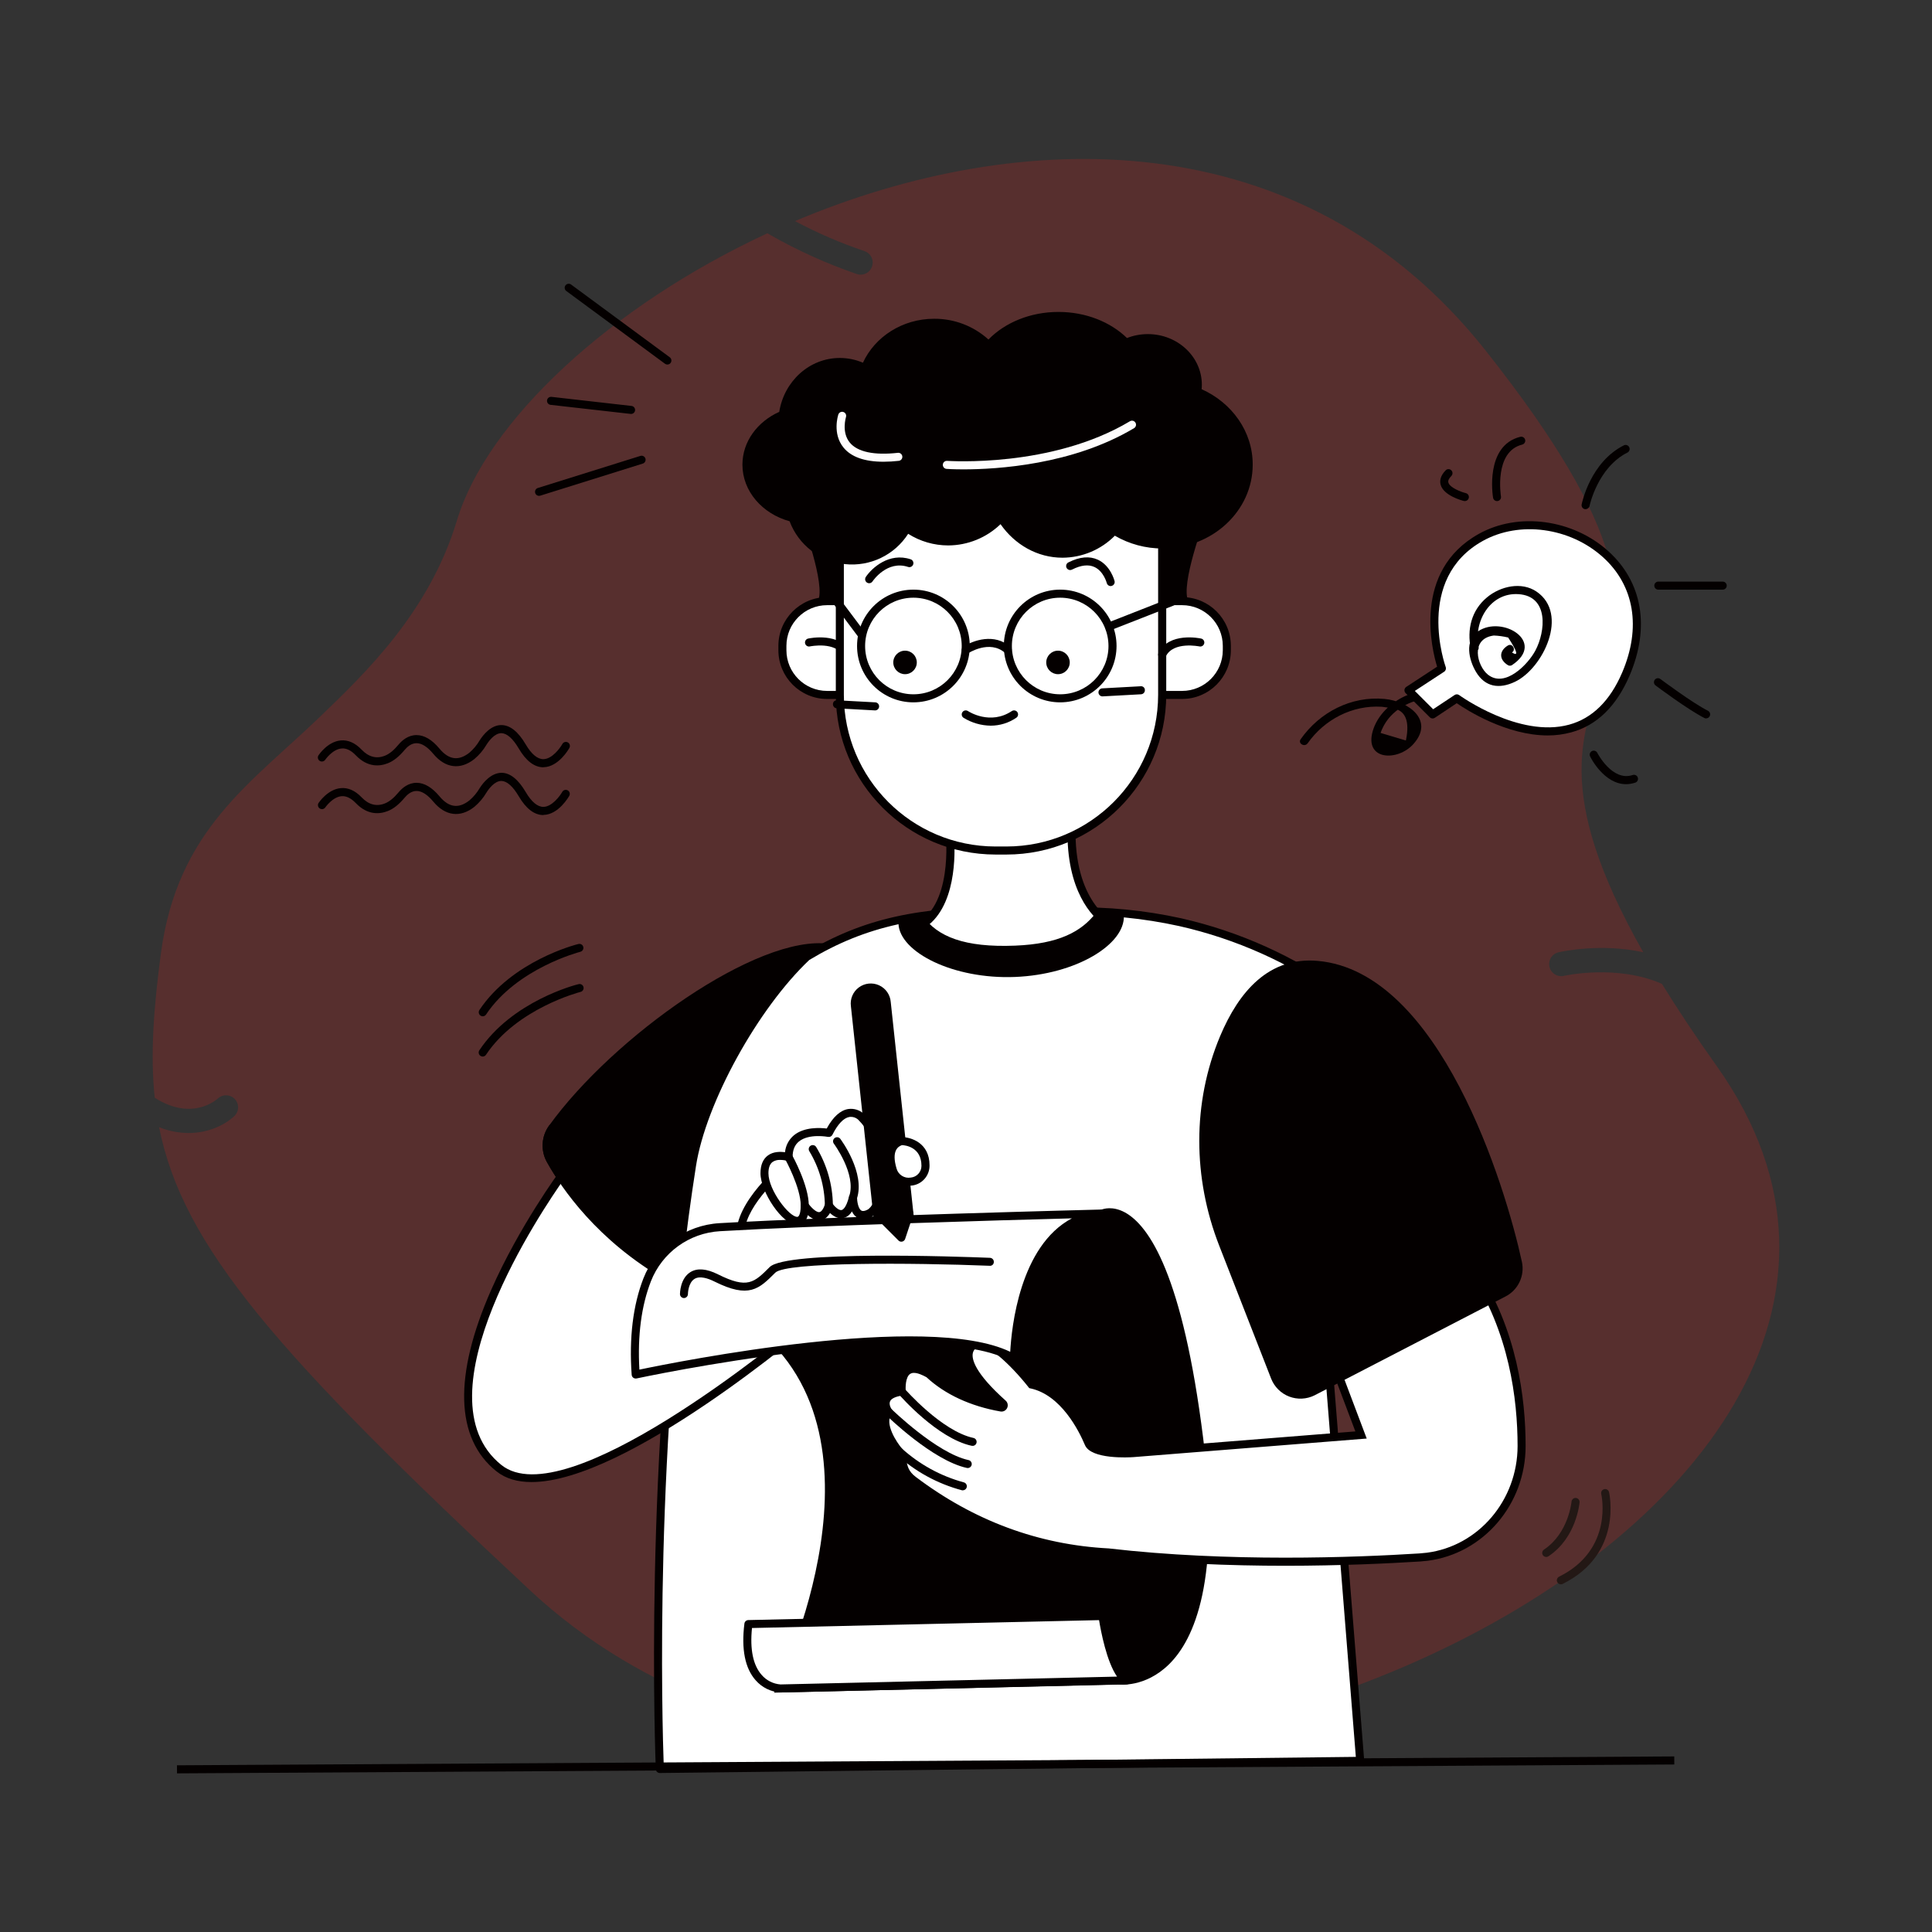 <?xml version="1.0" standalone="no"?><!DOCTYPE svg PUBLIC "-//W3C//DTD SVG 1.1//EN" "http://www.w3.org/Graphics/SVG/1.1/DTD/svg11.dtd"><svg height="1024" node-id="1" sillyvg="true" template-height="1024" template-width="1024" version="1.1" viewBox="0 0 1024 1024" width="1024" xmlns="http://www.w3.org/2000/svg" xmlns:xlink="http://www.w3.org/1999/xlink"><rect x="0" y="0" width="1024" height="1024" fill="#333333" stroke="none"/><defs node-id="100"></defs><path d="M 0.00 0.00 L 1024.00 0.00 L 1024.00 1024.00 L 0.00 1024.00 Z" fill="none" node-id="102" stroke="none" target-height="1024" target-width="1024" target-x="0" target-y="0"></path><g node-id="295"><path d="M 909.88 565.00 C 898.64 549.18 889.07 534.75 880.88 521.49 C 857.15 510.97 829.39 517.11 829.02 517.19 C 826.78 517.75 824.41 517.05 822.82 515.37 C 821.23 513.69 820.68 511.28 821.37 509.07 C 822.05 506.87 823.88 505.20 826.14 504.72 C 827.58 504.38 848.44 499.77 870.96 504.72 C 772.62 331.32 942.84 381.99 787.36 185.72 C 690.10 62.91 540.00 67.00 421.35 117.18 C 433.17 123.48 445.48 128.80 458.17 133.09 C 461.15 134.08 462.97 137.09 462.47 140.18 C 461.97 143.28 459.31 145.57 456.17 145.58 C 455.49 145.58 454.81 145.47 454.17 145.25 C 438.29 139.80 422.95 132.88 408.35 124.57 C 407.81 124.26 407.35 123.94 406.78 123.62 C 323.39 162.33 258.06 223.11 242.17 275.89 C 227.53 324.49 193.23 357.13 170.00 379.51 C 133.00 415.18 94.00 439.77 85.28 505.33 C 81.41 534.53 79.61 558.93 82.01 581.83 C 102.46 594.83 115.52 582.18 115.65 582.05 C 118.19 579.88 121.98 580.03 124.34 582.40 C 126.70 584.78 126.84 588.57 124.65 591.10 C 120.35 595.41 111.49 600.52 99.98 600.52 C 94.61 600.49 89.30 599.44 84.32 597.42 C 96.85 660.42 146.55 717.62 281.02 843.00 C 521.00 1066.70 1085.09 811.50 909.88 565.00 Z" fill="#e61f19" fill-opacity="0.2" fill-rule="nonzero" group-id="1" node-id="106" stroke="none" target-height="1003.79" target-width="1005.48" target-x="79.61" target-y="62.91"></path></g><path d="M 693.06 394.00 C 701.96 381.33 716.75 373.62 732.38 374.60 L 737.77 375.32 C 744.89 376.32 747.35 382.04 745.15 392.47 L 731.74 388.47 C 732.90 385.13 734.74 382.06 737.15 379.47 C 743.88 372.27 755.90 368.04 765.22 371.74 C 767.77 372.74 768.88 368.62 766.35 367.62 C 751.71 361.82 732.08 372.40 727.63 387.31 C 722.91 403.11 740.86 403.69 749.18 394.31 C 760.47 381.61 746.31 371.61 733.88 370.45 C 716.18 368.80 699.44 377.45 689.37 391.82 C 687.79 394.07 691.49 396.20 693.06 393.97 Z" fill="#040000" fill-rule="nonzero" node-id="109" stroke="none" target-height="41.87" target-width="81.09" target-x="687.79" target-y="361.82"></path><path d="M 746.53 365.86 L 759.33 378.66 L 772.13 370.13 C 772.13 370.13 836.13 417.06 861.73 357.33 C 887.33 297.60 823.33 263.46 784.93 284.79 C 746.53 306.12 764.25 354.25 764.25 354.25 Z" fill="#ffffff" fill-rule="nonzero" node-id="111" stroke="none" target-height="153.6" target-width="140.8" target-x="746.53" target-y="263.46"></path><path d="M 820.37 389.80 C 798.48 389.80 777.37 376.35 772.10 372.71 L 760.52 380.43 C 759.67 380.99 758.54 380.89 757.82 380.17 L 745.00 367.37 C 744.55 366.91 744.33 366.28 744.39 365.64 C 744.46 365.00 744.81 364.43 745.34 364.07 L 761.70 353.36 C 759.01 344.58 748.40 302.63 783.87 282.93 C 804.81 271.29 833.63 275.17 852.42 292.12 C 870.55 308.48 874.65 332.55 863.67 358.17 C 856.67 374.39 846.32 384.50 832.75 388.17 C 828.71 389.26 824.55 389.81 820.37 389.80 Z M 772.13 368.00 C 772.58 368.00 773.02 368.14 773.39 368.41 C 773.71 368.64 805.17 391.34 831.66 384.09 C 843.90 380.75 853.36 371.46 859.77 356.50 C 869.98 332.67 866.27 310.36 849.58 295.30 C 832.11 279.53 805.35 275.90 785.97 286.67 C 749.59 306.88 766.08 353.06 766.25 353.52 C 766.60 354.45 766.25 355.50 765.42 356.04 L 749.89 366.20 L 759.60 375.91 L 771.00 368.35 C 771.34 368.13 771.73 368.01 772.13 368.00 Z" fill="#040000" fill-rule="nonzero" node-id="113" stroke="none" target-height="120.05" target-width="130.324" target-x="744.326" target-y="271.29"></path><path d="M 439.33 502.39 C 409.46 498.13 334.33 540.22 292.76 597.88 C 289.14 602.84 288.73 609.45 291.71 614.82 C 299.44 628.67 318.00 655.77 353.40 676.28 C 359.92 679.97 368.14 678.52 373.00 672.82 C 399.34 642.29 483.00 546.00 447.86 506.66 C 441.26 499.28 449.13 503.79 439.33 502.39 Z" fill="#040000" fill-rule="nonzero" node-id="115" stroke="none" target-height="181.839" target-width="194.265" target-x="288.735" target-y="498.13"></path><path d="M 361.05 680.46 C 357.99 680.46 354.98 679.66 352.33 678.12 C 316.68 657.47 297.88 630.25 289.84 615.86 C 286.48 609.77 286.93 602.28 291.00 596.63 C 324.88 549.63 401.72 494.90 439.60 500.28 C 442.79 500.74 443.66 500.48 443.69 500.47 C 444.20 500.06 444.90 499.98 445.49 500.27 C 446.19 500.54 446.72 501.14 446.88 501.88 C 447.56 503.12 448.42 504.25 449.43 505.24 C 485.55 545.62 402.51 641.86 375.22 673.48 L 374.59 674.22 C 371.19 678.16 366.25 680.43 361.05 680.46 Z M 435.00 504.24 C 405.06 504.24 335.53 542.24 294.51 599.13 C 291.40 603.43 291.04 609.13 293.59 613.78 C 301.41 627.78 319.72 654.29 354.49 674.43 C 360.12 677.62 367.21 676.36 371.40 671.43 L 372.04 670.69 C 398.72 639.77 479.92 545.69 446.29 508.08 C 445.34 507.05 444.47 505.94 443.68 504.78 C 442.13 504.85 440.58 504.76 439.05 504.50 C 437.71 504.32 436.35 504.24 435.00 504.24 Z" fill="#040000" fill-rule="nonzero" node-id="117" stroke="none" target-height="185.565" target-width="199.075" target-x="286.475" target-y="494.9"></path><path d="M 625.55 488.78 C 656.30 495.72 685.33 508.82 710.88 527.28 L 700.00 671.43 L 720.91 933.33 L 349.71 937.59 C 349.71 937.59 342.50 772.19 366.78 617.59 C 372.36 582.02 400.91 532.26 427.70 507.06 L 427.70 507.06 C 456.42 489.72 486.15 482.06 536.00 483.06 L 566.92 483.06 C 586.62 482.61 606.29 484.54 625.53 488.79" fill="#ffffff" fill-rule="nonzero" node-id="119" stroke="none" target-height="455.53" target-width="378.41" target-x="342.5" target-y="482.06"></path><path d="M 349.73 939.73 C 348.60 939.73 347.67 938.86 347.60 937.73 C 347.53 936.07 340.66 770.34 364.69 617.30 C 370.16 582.47 397.78 532.30 426.26 505.54 C 426.37 505.44 426.49 505.35 426.62 505.27 C 457.16 486.83 487.79 480.00 536.06 480.95 L 566.92 480.95 C 586.77 480.51 606.61 482.44 626.00 486.70 L 626.00 486.70 C 657.03 493.72 686.31 506.94 712.11 525.55 C 712.71 525.99 713.05 526.70 713.00 527.44 L 702.14 671.59 L 723.06 933.15 C 723.11 933.74 722.91 934.32 722.51 934.76 C 722.11 935.20 721.55 935.45 720.96 935.46 L 349.76 939.73 Z M 429.02 508.73 C 401.65 534.57 374.15 584.49 368.91 617.88 C 346.39 761.26 351.07 915.82 351.78 935.40 L 718.62 931.18 L 697.89 671.60 L 708.67 528.32 C 683.58 510.40 655.16 497.66 625.09 490.86 C 606.02 486.66 586.52 484.76 567.00 485.18 L 536.00 485.18 C 488.73 484.25 458.73 490.88 429.00 508.77 Z" fill="#040000" fill-rule="nonzero" node-id="121" stroke="none" target-height="459.732" target-width="382.451" target-x="340.66" target-y="480"></path><path d="M 349.73 668.79 L 298.53 621.86 C 298.53 621.86 213.20 737.06 264.40 778.12 C 302.40 808.56 430.80 698.66 430.80 698.66 L 392.40 654.39" fill="#ffffff" fill-rule="nonzero" node-id="123" stroke="none" target-height="186.7" target-width="217.6" target-x="213.2" target-y="621.86"></path><path d="M 281.74 785.52 C 274.39 785.52 268.03 783.77 263.07 779.79 C 241.29 762.33 240.34 729.11 260.31 683.73 C 275.17 649.97 296.60 620.88 296.82 620.59 L 298.23 618.69 L 351.17 667.22 L 348.29 670.37 L 298.86 625.05 C 288.14 640.19 220.26 739.99 265.73 776.46 C 299.64 803.65 412.73 710.98 427.73 698.46 L 390.73 655.83 L 394.00 653.00 L 433.81 698.89 L 432.18 700.29 C 427.56 704.24 331.91 785.51 281.74 785.52 Z" fill="#040000" fill-rule="nonzero" node-id="125" stroke="none" target-height="184.96" target-width="213.55" target-x="220.26" target-y="618.69"></path><path d="M 292.76 597.88 C 289.14 602.84 288.73 609.45 291.71 614.82 C 299.44 628.67 318.00 655.77 353.40 676.28 C 359.92 679.97 368.14 678.52 373.00 672.82" fill="#040000" fill-rule="nonzero" node-id="127" stroke="none" target-height="82.089" target-width="84.265" target-x="288.735" target-y="597.88"></path><path d="M 361.05 680.46 C 357.99 680.46 354.98 679.66 352.33 678.12 C 316.68 657.47 297.88 630.25 289.84 615.86 C 286.48 609.77 286.93 602.28 291.00 596.63 C 291.69 595.67 293.02 595.46 293.98 596.15 C 294.94 596.84 295.15 598.17 294.46 599.13 C 291.35 603.43 290.99 609.13 293.54 613.78 C 301.36 627.78 319.67 654.29 354.44 674.43 C 360.07 677.61 367.16 676.36 371.35 671.43 C 372.13 670.60 373.44 670.53 374.30 671.28 C 375.17 672.02 375.30 673.32 374.59 674.22 C 371.19 678.16 366.25 680.43 361.05 680.46 Z" fill="#040000" fill-rule="nonzero" node-id="129" stroke="none" target-height="85.005" target-width="88.822" target-x="286.475" target-y="595.46"></path><path d="M 503.37 442.00 C 503.37 442.00 508.02 482.79 484.75 492.20 C 484.75 492.20 531.30 526.71 587.15 489.06 C 587.15 489.06 563.88 476.51 568.53 429.45 Z" fill="#ffffff" fill-rule="nonzero" node-id="131" stroke="none" target-height="97.26" target-width="102.4" target-x="484.75" target-y="429.45"></path><path d="M 533.32 508.68 C 503.90 508.68 483.79 494.15 483.48 493.92 C 482.86 493.46 482.54 492.70 482.64 491.94 C 482.74 491.18 483.24 490.52 483.95 490.23 C 505.44 481.54 501.29 442.64 501.25 442.23 C 501.12 441.12 501.87 440.10 502.97 439.90 L 568.13 427.35 C 568.79 427.22 569.47 427.41 569.97 427.87 C 570.47 428.32 570.72 428.98 570.66 429.65 C 566.22 474.52 587.95 487.06 588.17 487.18 C 588.82 487.54 589.24 488.21 589.28 488.95 C 589.32 489.69 588.96 490.40 588.34 490.82 C 568.36 504.31 549.44 508.68 533.32 508.68 Z M 489.05 492.45 C 497.29 497.30 506.27 500.77 515.63 502.71 C 538.77 507.53 561.54 502.93 583.35 489.01 C 577.19 484.01 563.35 468.60 566.16 432.09 L 505.67 443.74 C 506.27 451.81 507.18 481.70 489.05 492.45 Z" fill="#040000" fill-rule="nonzero" node-id="133" stroke="none" target-height="81.46" target-width="106.771" target-x="482.545" target-y="427.22"></path><path d="M 443.14 318.62 L 469.20 318.62 L 469.20 318.62 L 469.20 368.34 L 469.20 368.34 L 436.00 368.34 C 424.25 368.34 414.73 358.82 414.73 347.07 L 414.73 347.07 C 414.73 331.37 427.44 318.64 443.14 318.62 Z" fill="#ffffff" fill-rule="nonzero" node-id="135" stroke="none" target-height="49.72" target-width="54.47" target-x="414.73" target-y="318.62"></path><path d="M 469.20 370.47 L 438.38 370.47 C 424.13 370.45 412.58 358.90 412.56 344.65 L 412.56 342.31 C 412.58 328.06 424.13 316.51 438.38 316.49 L 469.20 316.49 C 470.38 316.49 471.33 317.44 471.33 318.62 L 471.33 368.33 C 471.33 368.90 471.11 369.44 470.71 369.84 C 470.31 370.24 469.77 370.47 469.20 370.47 Z M 438.38 320.75 C 426.48 320.76 416.83 330.41 416.82 342.31 L 416.82 344.65 C 416.84 356.55 426.48 366.19 438.38 366.20 L 467.07 366.20 L 467.07 320.75 Z" fill="#040000" fill-rule="nonzero" node-id="137" stroke="none" target-height="53.98" target-width="58.773" target-x="412.56" target-y="316.49"></path><path d="M 626.87 368.33 L 595.74 368.33 L 595.74 368.33 L 595.74 318.61 L 595.74 318.61 L 623.90 318.61 L 627.52 318.86 L 630.92 319.55 L 634.15 320.68 L 637.21 322.22 L 639.99 324.10 L 642.53 326.32 L 644.75 328.86 L 646.63 331.64 L 648.17 334.70 L 649.30 337.93 L 649.99 341.33 L 650.24 344.95 L 650.24 344.95 L 650.02 348.16 L 649.40 351.18 L 648.40 354.05 L 647.04 356.76 L 645.37 359.23 L 643.40 361.48 L 641.15 363.46 L 638.68 365.12 L 635.97 366.49 L 633.10 367.49 L 630.08 368.11 L 626.87 368.33 Z" fill="#ffffff" fill-rule="nonzero" group-id="2" node-id="141" stroke="none" target-height="49.72" target-width="54.5" target-x="595.74" target-y="318.61"></path><path d="M 626.55 370.47 L 595.74 370.47 C 594.56 370.47 593.60 369.51 593.60 368.33 L 593.60 318.62 C 593.60 318.05 593.83 317.51 594.23 317.11 C 594.63 316.71 595.17 316.49 595.74 316.49 L 626.55 316.49 C 640.81 316.50 652.36 328.05 652.38 342.31 L 652.38 344.65 C 652.36 358.90 640.80 370.45 626.55 370.47 Z M 597.87 366.20 L 626.55 366.20 C 638.45 366.19 648.09 356.55 648.11 344.65 L 648.11 342.31 C 648.10 330.41 638.45 320.76 626.55 320.75 L 597.87 320.75 Z" fill="#040000" fill-rule="nonzero" node-id="144" stroke="none" target-height="53.983" target-width="58.78" target-x="593.6" target-y="316.487"></path><path d="M 428.77 340.53 C 428.77 340.53 444.17 337.17 448.97 346.98" fill="#ffffff" fill-rule="nonzero" node-id="146" stroke="none" target-height="9.81" target-width="20.2" target-x="428.77" target-y="337.17"></path><path d="M 449.00 349.11 C 448.19 349.11 447.44 348.65 447.08 347.92 C 443.08 339.74 429.38 342.59 429.25 342.62 C 428.10 342.87 426.96 342.14 426.71 340.99 C 426.46 339.84 427.19 338.70 428.34 338.45 C 429.04 338.29 445.44 334.86 450.92 346.04 C 451.43 347.11 450.98 348.38 449.92 348.90 C 449.63 349.04 449.32 349.11 449.00 349.11 Z" fill="#040000" fill-rule="nonzero" node-id="148" stroke="none" target-height="14.251" target-width="24.97" target-x="426.459" target-y="334.86"></path><path d="M 511.21 236.16 L 549.88 236.16 C 567.41 236.15 584.23 243.11 596.63 255.50 C 609.03 267.89 616.00 284.71 616.00 302.24 L 616.00 365.38 C 616.00 412.56 577.76 450.80 530.58 450.80 L 530.58 450.80 C 483.40 450.80 445.16 412.56 445.16 365.38 L 445.16 302.24 C 445.16 265.75 474.75 236.16 511.24 236.16 Z" fill="#ffffff" fill-rule="nonzero" node-id="150" stroke="none" target-height="214.651" target-width="170.84" target-x="445.16" target-y="236.149"></path><path d="M 533.46 452.93 L 527.63 452.93 C 480.91 452.87 443.06 415.01 443.00 368.29 L 443.00 236.16 C 443.00 235.59 443.23 235.05 443.63 234.65 C 444.03 234.25 444.57 234.03 445.14 234.03 L 616.00 234.03 C 617.18 234.03 618.13 234.98 618.13 236.16 L 618.13 368.29 C 618.08 415.03 580.20 452.90 533.46 452.93 Z M 447.26 238.29 L 447.26 368.29 C 447.31 412.66 483.26 448.61 527.63 448.66 L 533.46 448.66 C 577.83 448.61 613.78 412.66 613.83 368.29 L 613.83 238.29 Z" fill="#040000" fill-rule="nonzero" node-id="152" stroke="none" target-height="218.903" target-width="175.13" target-x="443" target-y="234.027"></path><path d="M 636.88 206.28 C 636.95 205.51 637.01 204.73 637.01 203.94 C 637.01 189.11 624.19 177.08 608.38 177.08 C 604.60 177.08 600.84 177.78 597.32 179.16 C 588.63 170.71 575.59 165.33 560.99 165.33 C 545.99 165.33 532.58 171.05 523.90 179.95 C 516.03 172.81 505.77 168.89 495.14 168.95 C 478.22 168.95 463.69 178.54 457.37 192.24 C 453.50 190.59 449.34 189.73 445.13 189.73 C 428.98 189.73 415.60 202.08 413.02 218.28 C 401.44 223.50 393.50 234.07 393.50 246.28 C 393.50 260.34 404.00 272.28 418.50 276.28 C 423.20 288.80 434.57 297.60 447.87 299.00 C 461.17 300.41 474.13 294.19 481.35 282.93 C 487.69 286.95 495.04 289.08 502.54 289.09 C 512.90 289.06 522.85 285.02 530.30 277.82 C 537.81 288.60 549.72 295.60 563.17 295.60 C 573.59 295.54 583.56 291.35 590.89 283.94 C 598.57 288.39 607.29 290.73 616.16 290.71 C 642.56 290.71 663.96 270.81 663.96 246.28 C 664.00 228.64 652.88 213.46 636.88 206.28 Z" fill="#040000" fill-rule="nonzero" node-id="154" stroke="none" target-height="135.08" target-width="270.5" target-x="393.5" target-y="165.33"></path><path d="M 636.18 340.53 C 636.18 340.53 620.78 337.17 616.00 347.00" fill="#ffffff" fill-rule="nonzero" node-id="156" stroke="none" target-height="9.83" target-width="20.18" target-x="616" target-y="337.17"></path><path d="M 616.00 349.11 C 615.68 349.11 615.36 349.04 615.07 348.90 C 614.56 348.65 614.16 348.21 613.98 347.68 C 613.79 347.14 613.82 346.55 614.07 346.04 C 619.55 334.86 635.95 338.29 636.64 338.45 C 637.79 338.70 638.52 339.84 638.27 340.99 C 638.02 342.14 636.88 342.87 635.73 342.62 C 635.60 342.62 621.90 339.74 617.90 347.92 C 617.54 348.64 616.81 349.10 616.00 349.11 Z" fill="#040000" fill-rule="nonzero" node-id="158" stroke="none" target-height="14.25" target-width="24.732" target-x="613.789" target-y="334.86"></path><path d="M 463.88 376.53 L 463.76 376.53 L 443.48 375.42 C 442.31 375.34 441.42 374.34 441.48 373.17 C 441.48 372.59 441.72 372.04 442.15 371.66 C 442.58 371.28 443.16 371.10 443.73 371.17 L 464.00 372.26 C 465.12 372.36 465.98 373.32 465.95 374.45 C 465.92 375.58 465.02 376.49 463.89 376.53 Z" fill="#040000" fill-rule="nonzero" node-id="160" stroke="none" target-height="5.432" target-width="24.561" target-x="441.417" target-y="371.098"></path><path d="M 584.40 369.10 C 583.22 369.13 582.24 368.21 582.21 367.03 C 582.18 365.85 583.10 364.87 584.28 364.84 L 604.56 363.73 C 605.13 363.66 605.71 363.84 606.14 364.22 C 606.57 364.60 606.81 365.15 606.81 365.73 C 606.87 366.90 605.98 367.90 604.81 367.98 L 584.54 369.09 Z" fill="#040000" fill-rule="nonzero" node-id="162" stroke="none" target-height="5.475" target-width="24.696" target-x="582.177" target-y="363.658"></path><path d="M 484.13 372.26 C 467.63 372.26 454.26 358.89 454.26 342.39 C 454.26 325.89 467.63 312.52 484.13 312.52 C 500.63 312.52 514.00 325.89 514.00 342.39 C 513.98 358.88 500.62 372.24 484.13 372.26 Z M 484.13 316.79 C 469.99 316.79 458.53 328.25 458.53 342.39 C 458.53 356.53 469.99 367.99 484.13 367.99 C 498.27 367.99 509.73 356.53 509.73 342.39 C 509.71 328.26 498.26 316.81 484.13 316.79 Z" fill="#040000" fill-rule="nonzero" node-id="164" stroke="none" target-height="59.74" target-width="59.74" target-x="454.26" target-y="312.52"></path><path d="M 561.92 372.26 C 545.42 372.26 532.05 358.89 532.05 342.39 C 532.05 325.89 545.42 312.52 561.92 312.52 C 578.42 312.52 591.79 325.89 591.79 342.39 C 591.77 358.88 578.41 372.24 561.92 372.26 Z M 561.92 316.79 C 547.78 316.79 536.32 328.25 536.32 342.39 C 536.32 356.53 547.78 367.99 561.92 367.99 C 576.06 367.99 587.52 356.53 587.52 342.39 C 587.50 328.26 576.05 316.81 561.92 316.79 Z" fill="#040000" fill-rule="nonzero" node-id="166" stroke="none" target-height="59.74" target-width="59.74" target-x="532.05" target-y="312.52"></path><path d="M 511.87 346.66 C 510.93 346.67 510.09 346.05 509.81 345.15 C 509.54 344.25 509.89 343.27 510.68 342.75 C 515.58 339.48 527.10 335.31 535.62 342.94 C 536.41 343.75 536.43 345.02 535.68 345.86 C 534.93 346.70 533.66 346.81 532.77 346.12 C 524.58 338.77 513.17 346.23 513.05 346.30 C 512.70 346.53 512.29 346.66 511.87 346.66 Z" fill="#040000" fill-rule="nonzero" node-id="168" stroke="none" target-height="11.503" target-width="26.896" target-x="509.537" target-y="335.31"></path><path d="M 638.35 275.86 C 638.35 275.86 625.55 309.99 629.82 318.53 C 629.82 318.53 625.55 314.26 617.02 318.53 L 617.02 288.66 Z" fill="#040000" fill-rule="nonzero" node-id="170" stroke="none" target-height="42.67" target-width="21.33" target-x="617.02" target-y="275.86"></path><path d="M 425.00 275.86 C 425.00 275.86 437.80 309.99 433.53 318.53 C 433.53 318.53 437.80 314.26 446.33 318.53 L 446.33 288.66 Z" fill="#040000" fill-rule="nonzero" node-id="172" stroke="none" target-height="42.67" target-width="21.33" target-x="425" target-y="275.86"></path><path d="M 468.28 244.73 C 458.28 244.73 451.14 242.21 447.07 237.21 C 441.07 229.85 444.19 220.14 444.33 219.73 C 444.50 219.19 444.88 218.74 445.39 218.49 C 445.89 218.23 446.47 218.19 447.01 218.37 C 448.13 218.73 448.74 219.93 448.38 221.05 C 448.38 221.13 445.89 229.05 450.38 234.54 C 454.45 239.54 463.30 241.42 475.96 240.00 C 477.11 239.91 478.12 240.75 478.25 241.89 C 478.38 243.04 477.58 244.08 476.44 244.25 C 473.73 244.56 471.01 244.72 468.28 244.73 Z" fill="#fffdfd" fill-rule="nonzero" node-id="174" stroke="none" target-height="26.539" target-width="37.306" target-x="441.07" target-y="218.191"></path><path d="M 510.69 248.77 C 505.12 248.77 501.79 248.53 501.69 248.52 C 500.52 248.43 499.64 247.41 499.72 246.24 C 499.81 245.06 500.84 244.18 502.01 244.27 C 502.57 244.27 557.32 248.17 598.89 223.27 C 599.90 222.67 601.21 222.99 601.81 224.01 C 602.42 225.02 602.09 226.33 601.08 226.93 C 568.55 246.39 528.35 248.77 510.69 248.77 Z" fill="#fffdfd" fill-rule="nonzero" node-id="176" stroke="none" target-height="26.105" target-width="102.783" target-x="499.637" target-y="222.665"></path><path d="M 538.00 501.21 C 511.21 502.28 496.74 496.43 489.00 485.33 C 487.10 488.18 476.06 486.50 476.20 489.59 C 476.88 504.76 505.38 519.11 537.95 517.81 C 570.52 516.51 596.34 500.49 595.66 485.33 C 595.58 483.33 589.59 483.27 585.77 482.41 C 583.85 481.95 581.83 482.65 580.60 484.19 C 573.11 493.68 561.39 500.28 538.00 501.21 Z" fill="#040000" fill-rule="nonzero" node-id="178" stroke="none" target-height="37.156" target-width="120.28" target-x="476.06" target-y="481.954"></path><path d="M 460.67 309.13 C 459.88 309.13 459.16 308.69 458.79 308.00 C 458.42 307.31 458.46 306.47 458.89 305.81 C 462.16 300.92 471.34 292.66 482.67 296.44 C 483.79 296.81 484.39 298.02 484.02 299.14 C 483.65 300.26 482.44 300.86 481.32 300.49 C 470.23 296.80 462.75 307.72 462.44 308.18 C 462.05 308.77 461.38 309.13 460.67 309.13 Z" fill="#040000" fill-rule="nonzero" node-id="180" stroke="none" target-height="16.47" target-width="25.975" target-x="458.417" target-y="292.66"></path><path d="M 588.67 310.65 C 587.68 310.64 586.83 309.96 586.60 309.00 C 586.60 308.94 584.94 302.74 580.04 300.51 C 576.90 299.07 572.94 299.51 568.29 301.85 C 567.60 302.25 566.75 302.24 566.07 301.81 C 565.39 301.39 565.01 300.62 565.08 299.83 C 565.14 299.03 565.64 298.34 566.38 298.03 C 572.27 295.09 577.48 294.63 581.85 296.64 C 588.62 299.75 590.65 307.64 590.74 307.96 C 591.02 309.10 590.33 310.25 589.19 310.54 C 589.02 310.60 588.85 310.63 588.67 310.65 Z" fill="#040000" fill-rule="nonzero" node-id="182" stroke="none" target-height="16.02" target-width="26.011" target-x="565.012" target-y="294.63"></path><path d="M 456.40 338.13 C 455.73 338.13 455.09 337.81 454.69 337.27 L 441.89 320.20 C 441.19 319.26 441.38 317.92 442.33 317.22 C 443.27 316.51 444.61 316.71 445.31 317.65 L 458.11 334.71 C 458.59 335.36 458.67 336.22 458.31 336.95 C 457.95 337.67 457.21 338.13 456.40 338.13 Z" fill="#040000" fill-rule="nonzero" node-id="184" stroke="none" target-height="21.619" target-width="17.485" target-x="441.186" target-y="316.511"></path><path d="M 588.67 333.86 C 587.64 333.87 586.75 333.14 586.56 332.13 C 586.36 331.11 586.93 330.11 587.89 329.74 L 620.51 316.94 C 621.61 316.51 622.86 317.06 623.29 318.16 C 623.72 319.26 623.17 320.51 622.07 320.94 L 589.44 333.74 C 589.19 333.83 588.93 333.87 588.67 333.86 Z" fill="#040000" fill-rule="nonzero" node-id="186" stroke="none" target-height="17.361" target-width="37.356" target-x="586.365" target-y="316.509"></path><path d="M 819.52 825.23 C 818.58 825.23 817.75 824.61 817.48 823.71 C 817.21 822.81 817.56 821.83 818.34 821.31 C 831.34 812.70 832.94 796.05 832.95 795.89 C 833.06 794.72 834.09 793.85 835.26 793.94 C 835.82 793.99 836.35 794.26 836.71 794.69 C 837.07 795.13 837.25 795.69 837.20 796.25 C 837.14 797.01 835.46 815.10 820.70 824.87 C 820.35 825.10 819.94 825.23 819.52 825.23 Z" fill="#231815" fill-rule="nonzero" node-id="188" stroke="none" target-height="31.377" target-width="20.042" target-x="817.207" target-y="793.853"></path><path d="M 827.27 839.73 C 826.28 839.72 825.43 839.04 825.20 838.08 C 824.98 837.12 825.44 836.13 826.32 835.68 C 855.51 821.26 848.75 792.11 848.68 791.82 C 848.43 790.69 849.13 789.57 850.26 789.29 C 851.39 789.02 852.52 789.70 852.82 790.82 C 852.90 791.15 860.44 823.60 828.21 839.53 C 827.92 839.67 827.59 839.74 827.27 839.73 Z" fill="#231815" fill-rule="nonzero" node-id="190" stroke="none" target-height="50.716" target-width="35.464" target-x="824.976" target-y="789.021"></path><path d="M 485.92 351.10 C 485.92 354.54 483.13 357.33 479.69 357.33 C 476.25 357.33 473.46 354.54 473.46 351.10 C 473.46 347.66 476.25 344.87 479.69 344.87 C 483.13 344.87 485.92 347.66 485.92 351.10 Z" fill="#040000" fill-rule="nonzero" node-id="192" stroke="none" target-height="12.46" target-width="12.46" target-x="473.46" target-y="344.87"></path><path d="M 566.99 351.10 C 566.99 354.54 564.20 357.33 560.76 357.33 C 557.32 357.33 554.53 354.54 554.53 351.10 C 554.53 347.66 557.32 344.87 560.76 344.87 C 564.20 344.87 566.99 347.66 566.99 351.10 Z" fill="#040000" fill-rule="nonzero" node-id="194" stroke="none" target-height="12.46" target-width="12.46" target-x="554.53" target-y="344.87"></path><path d="M 288.00 406.68 C 283.22 406.68 278.82 403.32 274.92 396.68 C 271.84 391.43 268.68 388.68 265.79 388.60 L 265.72 388.60 C 262.09 388.60 258.99 392.89 257.83 394.75 C 256.13 397.63 253.95 400.20 251.38 402.35 C 243.92 408.20 236.02 407.19 229.69 399.59 C 226.55 395.82 223.55 393.91 220.77 393.91 L 220.77 393.91 C 218.02 393.91 215.84 395.82 214.50 397.43 C 211.50 401.01 208.62 403.33 205.62 404.52 C 201.32 406.24 194.86 406.88 188.56 400.30 C 186.06 397.69 183.50 396.45 180.98 396.72 C 176.12 397.17 172.38 402.72 172.35 402.72 C 171.68 403.66 170.40 403.90 169.43 403.27 C 168.47 402.64 168.18 401.37 168.77 400.38 C 168.97 400.09 173.62 393.09 180.59 392.44 C 184.46 392.08 188.20 393.72 191.65 397.32 C 195.38 401.23 199.56 402.32 204.04 400.53 C 206.36 399.60 208.71 397.69 211.22 394.67 C 213.15 392.36 216.36 389.61 220.77 389.61 L 220.77 389.61 C 224.87 389.61 228.98 392.04 232.96 396.83 C 237.90 402.75 243.06 403.43 248.75 398.97 C 250.92 397.12 252.77 394.91 254.21 392.45 C 256.15 389.37 260.34 384.19 265.85 384.30 C 270.37 384.37 274.66 387.79 278.60 394.49 C 281.67 399.72 284.84 402.37 288.00 402.37 L 288.00 402.37 C 292.58 402.32 296.75 396.63 298.00 394.44 C 298.34 393.72 299.06 393.25 299.85 393.22 C 300.65 393.19 301.40 393.61 301.79 394.30 C 302.19 394.99 302.16 395.85 301.73 396.52 C 301.50 396.93 296.05 406.52 288.08 406.64 Z" fill="#040000" fill-rule="nonzero" node-id="196" stroke="none" target-height="24.01" target-width="134.011" target-x="168.178" target-y="384.19"></path><path d="M 288.00 432.00 C 283.22 432.00 278.82 428.64 274.92 422.00 C 271.84 416.76 268.68 414.00 265.79 413.92 L 265.72 413.92 C 262.09 413.92 258.99 418.22 257.83 420.08 C 256.13 422.96 253.95 425.53 251.38 427.68 C 243.92 433.53 236.02 432.52 229.69 424.91 C 226.55 421.14 223.55 419.23 220.77 419.23 L 220.77 419.23 C 218.02 419.23 215.84 421.15 214.50 422.75 C 211.50 426.33 208.62 428.65 205.62 429.84 C 201.32 431.56 194.86 432.21 188.56 425.63 C 186.00 423.00 183.47 421.77 181.00 422.00 C 176.14 422.45 172.40 428.00 172.37 428.00 C 171.70 428.91 170.43 429.13 169.49 428.52 C 168.54 427.90 168.23 426.65 168.79 425.67 C 168.99 425.37 173.64 418.37 180.61 417.72 C 184.48 417.36 188.22 419.00 191.67 422.61 C 195.40 426.52 199.58 427.61 204.06 425.81 C 206.38 424.88 208.73 422.97 211.24 419.96 C 213.17 417.65 216.38 414.90 220.79 414.90 L 220.79 414.90 C 224.89 414.90 229.00 417.33 232.98 422.11 C 237.92 428.03 243.08 428.72 248.77 424.25 C 250.94 422.40 252.79 420.20 254.23 417.74 C 256.17 414.66 260.36 409.62 265.87 409.59 C 270.39 409.65 274.68 413.08 278.62 419.77 C 281.69 425.00 284.86 427.66 288.02 427.66 L 288.00 427.66 C 292.58 427.60 296.75 421.91 298.00 419.73 C 298.57 418.70 299.87 418.33 300.90 418.90 C 301.93 419.47 302.30 420.77 301.73 421.80 C 301.50 422.21 296.05 431.80 288.08 431.92 Z" fill="#040000" fill-rule="nonzero" node-id="198" stroke="none" target-height="23.94" target-width="134.067" target-x="168.235" target-y="409.59"></path><path d="M 584.40 643.19 C 584.40 643.19 618.53 626.13 635.60 762.66 C 652.67 899.19 592.93 890.66 592.93 890.66 L 413.73 894.93 C 413.73 894.93 482.00 758.39 396.66 698.66 Z" fill="#040000" fill-rule="nonzero" node-id="200" stroke="none" target-height="273.06" target-width="256.01" target-x="396.66" target-y="626.13"></path><path d="M 410.24 897.14 L 411.82 893.97 C 412.50 892.62 478.28 758.39 395.44 700.41 L 391.82 697.87 L 583.67 641.18 C 584.75 640.73 589.61 639.07 596.12 642.54 C 609.12 649.54 626.91 675.96 637.72 762.39 C 647.09 837.39 633.05 868.90 619.62 882.10 C 606.87 894.64 593.20 892.85 592.62 892.77 Z M 401.41 699.48 C 474.92 755.55 426.53 872.02 417.13 892.71 L 592.88 888.53 C 593.72 888.61 605.52 890.06 616.74 878.95 C 629.42 866.40 642.62 836.07 633.48 762.95 C 622.41 674.35 604.20 651.95 594.34 646.47 C 588.99 643.47 585.47 645.07 585.34 645.14 L 585.02 645.27 Z" fill="#040000" fill-rule="nonzero" node-id="202" stroke="none" target-height="258.07" target-width="255.27" target-x="391.82" target-y="639.07"></path><path d="M 721.37 760.58 L 600.58 770.20 C 594.72 770.61 579.26 770.52 576.98 765.11 C 574.17 758.41 564.39 737.69 546.69 733.87 C 546.69 733.87 525.46 706.95 517.44 712.12 C 517.44 712.12 501.83 717.42 531.57 744.00 C 531.98 744.35 532.10 744.93 531.86 745.42 C 531.63 745.90 531.10 746.17 530.57 746.07 C 521.43 744.46 505.17 740.34 492.33 728.30 C 475.91 718.58 477.98 737.55 477.98 737.55 C 464.62 739.40 470.81 748.18 470.81 748.18 C 465.06 755.79 476.45 769.18 476.45 769.18 C 479.66 772.51 476.45 778.72 484.02 784.47 C 517.09 809.47 552.68 821.02 587.48 822.83 C 648.00 829.83 712.48 828.02 752.56 825.48 C 753.87 825.40 755.16 825.27 756.45 825.11 C 785.45 821.40 806.45 795.63 806.45 766.43 C 806.45 743.68 802.58 705.95 780.64 673.05 C 746.51 621.85 699.58 702.92 699.58 702.92 Z" fill="#ffffff" fill-rule="nonzero" node-id="204" stroke="none" target-height="207.98" target-width="341.83" target-x="464.62" target-y="621.85"></path><path d="M 681.33 829.89 C 652.12 829.89 619.21 828.68 587.24 824.96 C 549.36 822.96 514.16 809.96 482.74 786.19 C 477.40 782.14 476.74 777.73 476.18 774.50 C 475.89 772.63 475.67 771.44 474.92 770.67 C 474.35 770.00 463.45 757.00 468.33 748.10 C 467.15 745.93 466.96 743.36 467.82 741.04 C 468.95 738.44 471.62 736.67 475.77 735.78 C 475.77 732.71 476.26 727.11 480.17 724.59 C 483.36 722.53 487.83 723.15 493.42 726.47 L 493.79 726.75 C 502.30 734.75 513.96 740.42 527.67 743.33 C 515.54 732.00 510.08 723.00 511.41 716.43 C 511.97 713.64 513.88 711.30 516.50 710.19 C 525.50 704.95 543.28 726.19 547.90 731.96 C 565.44 736.24 575.44 755.96 578.95 764.28 C 580.24 767.35 591.08 768.73 600.43 768.07 L 718.37 758.68 L 697.24 702.73 L 697.75 701.86 C 698.86 699.94 725.27 654.86 753.84 653.98 C 764.74 653.64 774.30 659.66 782.44 671.88 C 804.10 704.37 808.62 741.24 808.61 766.44 C 808.61 797.32 786.28 823.44 756.73 827.23 C 755.40 827.40 754.06 827.53 752.73 827.62 C 735.55 828.70 710.25 829.88 681.33 829.89 Z M 484.44 727.66 C 483.74 727.63 483.04 727.81 482.44 728.17 C 479.89 729.81 479.88 735.47 480.08 737.32 L 480.30 739.38 L 478.30 739.66 C 474.72 740.16 472.39 741.25 471.75 742.74 C 470.96 744.54 472.55 746.92 472.57 746.95 L 473.47 748.22 L 472.53 749.47 C 468.67 754.57 475.24 764.47 478.10 767.81 C 479.72 769.48 480.10 771.69 480.41 773.81 C 480.87 776.73 481.35 779.76 485.33 782.76 C 516.05 806.00 550.46 818.76 587.61 820.69 C 651.03 828.06 718.09 825.52 752.45 823.34 C 753.70 823.26 754.96 823.14 756.20 822.98 C 783.63 819.47 804.33 795.15 804.35 766.42 C 804.35 741.81 799.97 705.83 778.90 674.22 C 771.63 663.32 763.26 657.92 753.98 658.22 C 729.79 658.98 705.75 696.88 701.98 703.11 L 724.39 762.46 L 600.76 772.30 C 598.44 772.46 578.29 773.62 575.04 765.90 C 571.79 758.18 562.31 739.39 546.26 735.90 L 545.51 735.73 L 545.04 735.13 C 535.39 722.92 522.56 711.33 518.62 713.85 L 518.15 714.08 C 516.82 714.65 515.86 715.86 515.60 717.29 C 515.02 720.29 516.52 727.62 533.01 742.35 C 534.13 743.34 534.44 744.95 533.79 746.29 C 533.15 747.63 531.69 748.38 530.23 748.11 C 514.38 745.32 500.85 739.05 491.07 729.96 C 489.00 728.83 486.48 727.66 484.44 727.66 Z" fill="#040000" fill-rule="nonzero" node-id="206" stroke="none" target-height="176.25" target-width="345.17" target-x="463.45" target-y="653.64"></path><path d="M 515.46 766.30 C 515.31 766.31 515.16 766.31 515.01 766.30 C 496.82 762.37 477.21 739.95 476.38 739.00 C 475.68 738.10 475.80 736.81 476.66 736.06 C 477.52 735.32 478.82 735.38 479.61 736.20 C 479.80 736.43 499.12 758.50 515.91 762.13 C 516.99 762.34 517.74 763.35 517.62 764.45 C 517.50 765.54 516.56 766.37 515.46 766.35 Z" fill="#040000" fill-rule="nonzero" node-id="208" stroke="none" target-height="31.055" target-width="42.059" target-x="475.677" target-y="735.317"></path><path d="M 512.91 778.09 C 512.76 778.09 512.61 778.08 512.46 778.04 C 494.37 774.14 470.34 750.70 469.32 749.70 C 468.52 748.86 468.53 747.54 469.34 746.72 C 470.15 745.89 471.47 745.86 472.32 746.65 C 472.55 746.89 496.48 770.23 513.32 773.87 C 514.40 774.08 515.15 775.09 515.03 776.19 C 514.91 777.28 513.97 778.11 512.87 778.09 Z" fill="#040000" fill-rule="nonzero" node-id="210" stroke="none" target-height="32.248" target-width="46.627" target-x="468.519" target-y="745.863"></path><path d="M 510.36 789.89 C 510.21 789.90 510.06 789.90 509.91 789.89 C 496.90 786.44 484.92 779.87 475.00 770.77 C 474.39 770.27 474.11 769.47 474.27 768.70 C 474.43 767.93 475.00 767.30 475.75 767.08 C 476.50 766.85 477.32 767.05 477.88 767.61 C 487.27 776.15 498.55 782.34 510.80 785.67 C 511.85 785.92 512.54 786.91 512.43 787.98 C 512.31 789.05 511.42 789.87 510.34 789.89 Z" fill="#040000" fill-rule="nonzero" node-id="212" stroke="none" target-height="23.057" target-width="38.429" target-x="474.114" target-y="766.848"></path><path d="M 353.73 191.09 L 301.43 152.53" fill="#060001" fill-rule="nonzero" node-id="214" stroke="none" target-height="38.56" target-width="52.3" target-x="301.43" target-y="152.53"></path><path d="M 353.74 193.22 C 353.28 193.22 352.84 193.08 352.47 192.81 L 300.16 154.24 C 299.21 153.54 299.01 152.21 299.71 151.26 C 300.41 150.31 301.74 150.11 302.69 150.81 L 355.00 189.37 C 355.74 189.91 356.05 190.88 355.77 191.75 C 355.48 192.63 354.66 193.22 353.74 193.22 Z" fill="#040000" fill-rule="nonzero" node-id="216" stroke="none" target-height="43.112" target-width="57.044" target-x="299.011" target-y="150.111"></path><path d="M 292.06 212.44 L 334.45 217.24" fill="#060001" fill-rule="nonzero" node-id="218" stroke="none" target-height="4.8" target-width="42.39" target-x="292.06" target-y="212.44"></path><path d="M 334.46 219.38 L 334.21 219.38 L 291.82 214.58 C 290.65 214.45 289.81 213.39 289.94 212.22 C 290.07 211.05 291.13 210.21 292.30 210.34 L 334.69 215.15 C 335.83 215.26 336.67 216.25 336.61 217.39 C 336.55 218.53 335.60 219.41 334.46 219.40 Z" fill="#040000" fill-rule="nonzero" node-id="220" stroke="none" target-height="9.206" target-width="46.867" target-x="289.807" target-y="210.207"></path><path d="M 285.73 260.67 L 340.05 243.64" fill="#060001" fill-rule="nonzero" node-id="222" stroke="none" target-height="17.03" target-width="54.32" target-x="285.73" target-y="243.64"></path><path d="M 285.73 262.81 C 284.67 262.82 283.76 262.05 283.60 261.00 C 283.44 259.95 284.07 258.95 285.09 258.64 L 339.41 241.64 C 340.53 241.29 341.73 241.91 342.09 243.03 C 342.44 244.16 341.81 245.36 340.69 245.71 L 286.37 262.71 C 286.16 262.78 285.95 262.81 285.73 262.81 Z" fill="#040000" fill-rule="nonzero" node-id="224" stroke="none" target-height="21.537" target-width="59.003" target-x="283.436" target-y="241.287"></path><path d="M 93.80 935.65 L 887.39 930.94 L 887.42 935.21 L 93.82 939.92 Z" fill="#040000" fill-rule="nonzero" group-id="3" node-id="228" stroke="none" target-height="8.979" target-width="793.621" target-x="93.797" target-y="930.938"></path><path d="M 797.73 687.27 L 696.73 739.56 C 692.53 741.65 687.65 741.88 683.28 740.20 C 678.90 738.51 675.44 735.07 673.73 730.70 L 646.19 660.19 C 632.24 624.47 631.85 584.55 646.68 549.19 C 656.68 525.44 672.57 507.00 698.43 509.29 C 763.17 515.02 797.87 628.37 806.64 668.79 C 808.25 676.26 804.58 683.88 797.73 687.27 Z" fill="#040000" fill-rule="nonzero" node-id="231" stroke="none" target-height="234.882" target-width="176.4" target-x="631.85" target-y="507"></path><path d="M 255.87 538.66 C 255.08 538.66 254.36 538.22 253.99 537.53 C 253.62 536.84 253.66 536.00 254.09 535.34 C 271.42 509.34 305.09 500.68 306.55 500.34 C 307.30 500.14 308.09 500.37 308.63 500.92 C 309.16 501.48 309.36 502.28 309.13 503.02 C 308.91 503.75 308.30 504.31 307.55 504.48 C 307.22 504.57 274.01 513.14 257.61 537.73 C 257.22 538.31 256.57 538.66 255.87 538.66 Z" fill="#040000" fill-rule="nonzero" node-id="233" stroke="none" target-height="38.517" target-width="55.738" target-x="253.617" target-y="500.143"></path><path d="M 255.87 560.00 C 255.45 560.00 255.03 559.88 254.68 559.64 C 254.20 559.33 253.86 558.83 253.75 558.26 C 253.64 557.70 253.76 557.11 254.09 556.64 C 271.42 530.64 305.09 521.97 306.55 521.64 C 307.31 521.40 308.14 521.60 308.70 522.16 C 309.27 522.73 309.47 523.56 309.23 524.32 C 308.98 525.08 308.34 525.64 307.55 525.77 C 307.22 525.86 274.01 534.43 257.61 559.02 C 257.23 559.62 256.58 559.98 255.87 560.00 Z" fill="#040000" fill-rule="nonzero" node-id="235" stroke="none" target-height="38.606" target-width="55.829" target-x="253.639" target-y="521.398"></path><path d="M 414.21 619.73 C 414.21 619.73 388.61 641.06 392.88 658.13 C 397.15 675.20 448.34 666.66 448.34 666.66 L 469.68 641.06 Z" fill="#ffffff" fill-rule="nonzero" node-id="237" stroke="none" target-height="55.47" target-width="81.07" target-x="388.61" target-y="619.73"></path><path d="M 422.39 671.00 C 408.24 671.00 393.29 668.55 390.81 658.64 C 386.27 640.49 411.76 618.99 412.81 618.09 C 413.41 617.59 414.22 617.46 414.95 617.73 L 470.41 639.07 C 471.05 639.32 471.54 639.86 471.71 640.52 C 471.88 641.19 471.73 641.90 471.29 642.43 L 450.00 668.00 C 449.67 668.39 449.22 668.65 448.71 668.73 C 440.01 670.15 431.21 670.91 422.39 671.00 Z M 414.64 622.18 C 410.19 626.18 391.50 643.81 394.95 657.61 C 397.95 669.80 432.95 666.94 447.22 664.68 L 466.13 642.00 Z" fill="#040000" fill-rule="nonzero" node-id="239" stroke="none" target-height="53.543" target-width="85.615" target-x="386.27" target-y="617.457"></path><path d="M 336.93 728.53 C 336.93 728.53 494.80 694.39 537.46 720.00 C 537.46 720.00 537.46 647.47 584.40 643.20 C 584.40 643.20 446.60 646.65 381.50 650.44 C 364.32 651.41 349.27 662.30 343.00 678.33 C 338.47 690.05 335.35 706.35 336.93 728.53 Z" fill="#ffffff" fill-rule="nonzero" node-id="241" stroke="none" target-height="85.33" target-width="249.05" target-x="335.35" target-y="643.2"></path><path d="M 336.93 730.66 C 336.47 730.66 336.02 730.51 335.65 730.23 C 335.16 729.86 334.85 729.29 334.80 728.68 C 333.40 709.02 335.49 691.82 341.03 677.55 C 347.61 660.76 363.37 649.34 381.37 648.30 C 445.77 644.55 582.97 641.09 584.37 641.06 L 584.43 641.06 C 585.61 641.01 586.60 641.92 586.65 643.10 C 586.71 644.27 585.80 645.27 584.62 645.32 C 540.14 649.32 539.62 719.32 539.62 719.99 C 539.62 720.76 539.21 721.47 538.54 721.85 C 537.87 722.23 537.05 722.22 536.39 721.82 C 494.91 696.95 338.97 730.27 337.39 730.61 C 337.24 730.64 337.08 730.66 336.93 730.66 Z M 568.11 645.75 C 529.61 646.75 432.68 649.59 381.62 652.56 C 365.28 653.50 350.98 663.86 345.00 679.10 C 339.92 692.18 337.87 707.92 338.89 725.93 C 359.22 721.68 491.44 695.19 535.44 716.49 C 536.12 703.82 540.44 660.43 568.11 645.75 Z" fill="#040000" fill-rule="nonzero" node-id="243" stroke="none" target-height="89.653" target-width="253.307" target-x="333.4" target-y="641.008"></path><path d="M 413.73 894.93 C 413.73 894.93 392.40 894.93 396.66 860.79 L 584.40 856.53 C 584.40 856.53 588.66 886.39 597.20 890.66 Z" fill="#ffffff" fill-rule="nonzero" node-id="245" stroke="none" target-height="38.4" target-width="204.8" target-x="392.4" target-y="856.53"></path><path d="M 413.73 897.06 C 408.61 896.76 403.84 894.41 400.48 890.54 C 394.85 884.17 392.86 874.07 394.55 860.54 C 394.68 859.49 395.56 858.69 396.62 858.67 L 584.35 854.40 C 585.42 854.39 586.34 855.17 586.51 856.23 C 588.10 867.35 592.67 886.02 598.15 888.76 C 598.99 889.21 599.42 890.17 599.21 891.10 C 599.00 892.03 598.20 892.71 597.25 892.76 L 413.78 897.03 Z M 398.57 862.88 C 397.42 874.22 399.14 882.58 403.68 887.72 C 406.21 890.67 409.81 892.49 413.68 892.79 L 592.06 888.64 C 586.50 880.64 583.48 864.54 582.53 858.70 Z" fill="#040000" fill-rule="nonzero" node-id="247" stroke="none" target-height="42.668" target-width="206.563" target-x="392.86" target-y="854.392"></path><path d="M 456.40 592.00 C 456.40 592.00 447.86 583.47 439.33 600.54 C 439.33 600.54 418.00 596.27 418.00 613.34 C 418.00 613.34 405.20 609.07 405.20 621.87 C 405.20 634.67 426.53 660.27 426.53 638.94 C 426.53 638.94 435.06 651.74 439.33 638.94 C 439.33 638.94 447.86 651.74 452.13 634.67 C 452.13 634.67 452.13 647.47 460.66 643.20 C 469.19 638.93 473.46 609.06 456.40 592.00 Z" fill="#ffffff" fill-rule="nonzero" node-id="249" stroke="none" target-height="76.8" target-width="68.26" target-x="405.2" target-y="583.47"></path><path d="M 422.57 649.25 C 414.57 649.25 403.07 631.53 403.07 621.86 C 403.07 617.48 404.42 614.28 407.07 612.36 C 409.94 610.30 413.59 610.36 416.07 610.71 C 416.40 607.20 418.10 603.97 420.81 601.71 C 426.28 597.22 434.70 597.71 438.18 598.14 C 441.54 591.96 445.38 588.48 449.60 587.80 C 452.64 587.38 455.70 588.34 457.95 590.43 C 469.43 602.00 471.54 618.43 469.67 630.00 C 468.44 637.58 465.43 643.24 461.62 645.15 C 458.12 646.90 455.71 646.22 454.31 645.36 C 453.09 644.55 452.12 643.40 451.53 642.06 C 450.54 643.89 448.80 645.20 446.76 645.63 C 444.07 646.08 441.61 644.52 439.92 642.93 C 438.59 645.19 436.92 646.48 434.92 646.75 C 432.39 647.10 430.00 645.66 428.17 644.04 C 427.99 644.82 427.71 645.57 427.34 646.28 C 426.46 648.11 424.60 649.27 422.57 649.25 Z M 413.52 614.78 C 412.11 614.70 410.71 615.07 409.52 615.83 C 408.04 616.90 407.29 618.93 407.29 621.83 C 407.29 630.77 418.22 644.96 422.53 644.96 C 422.75 644.96 423.10 644.96 423.53 644.20 C 423.96 643.44 424.39 641.95 424.39 638.90 C 424.40 637.96 425.01 637.14 425.91 636.87 C 426.80 636.59 427.77 636.93 428.30 637.71 C 429.67 639.71 432.56 642.71 434.30 642.44 C 435.35 642.30 436.44 640.76 437.30 638.22 C 437.56 637.45 438.23 636.89 439.03 636.78 C 439.84 636.68 440.63 637.04 441.09 637.71 C 442.18 639.33 444.47 641.64 446.03 641.35 C 446.57 641.25 448.47 640.45 450.03 634.11 C 450.30 633.07 451.30 632.40 452.36 632.53 C 453.42 632.66 454.22 633.55 454.24 634.62 C 454.24 636.46 454.81 640.62 456.53 641.62 C 457.23 642.06 458.29 641.92 459.68 641.22 C 462.19 639.97 464.45 635.22 465.43 629.22 C 467.05 619.22 465.26 603.86 454.87 593.46 C 453.59 592.30 451.87 591.78 450.16 592.02 C 447.16 592.54 444.03 595.79 441.21 601.43 C 440.78 602.29 439.83 602.76 438.89 602.57 C 438.79 602.57 428.77 600.64 423.44 605.02 C 421.19 606.86 420.10 609.56 420.10 613.28 C 420.10 613.96 419.77 614.60 419.22 615.00 C 418.67 615.41 417.95 615.52 417.30 615.30 C 416.07 614.95 414.80 614.77 413.52 614.78 Z" fill="#040000" fill-rule="nonzero" node-id="251" stroke="none" target-height="61.89" target-width="68.47" target-x="403.07" target-y="587.375"></path><path d="M 461.57 523.73 L 461.57 523.73 C 465.91 523.73 469.55 527.00 470.01 531.31 L 482.01 643.19 L 464.93 643.19 L 453.14 533.11 C 452.88 530.72 453.66 528.33 455.26 526.54 C 456.87 524.75 459.16 523.73 461.57 523.73 Z" fill="#040000" fill-rule="nonzero" node-id="253" stroke="none" target-height="119.464" target-width="29.125" target-x="452.885" target-y="523.726"></path><path d="M 484.37 645.33 L 463.00 645.33 L 451.00 533.33 C 450.47 529.50 452.07 525.68 455.18 523.37 C 458.28 521.06 462.40 520.62 465.92 522.22 C 469.44 523.82 471.81 527.21 472.11 531.07 Z M 466.85 641.06 L 479.62 641.06 L 467.89 531.53 C 467.55 528.30 464.82 525.85 461.57 525.86 C 459.77 525.86 458.07 526.63 456.86 527.96 C 455.66 529.29 455.08 531.07 455.26 532.86 Z" fill="#040000" fill-rule="nonzero" node-id="255" stroke="none" target-height="124.713" target-width="33.896" target-x="450.474" target-y="520.617"></path><path d="M 477.73 604.79 C 477.73 604.79 490.53 604.79 490.53 617.59 L 490.53 618.00 C 490.33 627.88 476.03 629.56 473.18 620.10 C 471.35 614.00 471.00 607.00 477.73 604.79 Z" fill="#ffffff" fill-rule="nonzero" node-id="257" stroke="none" target-height="24.77" target-width="19.53" target-x="471" target-y="604.79"></path><path d="M 481.77 628.47 C 476.87 628.59 472.50 625.39 471.14 620.68 C 467.34 608.08 473.22 604.05 477.06 602.77 C 477.28 602.70 477.50 602.66 477.73 602.66 C 482.90 602.66 492.67 605.78 492.67 617.59 C 492.80 623.06 488.74 627.73 483.31 628.37 C 482.80 628.43 482.28 628.47 481.77 628.47 Z M 478.06 606.94 C 476.24 607.59 472.26 609.63 475.22 619.45 C 476.16 622.70 479.40 624.72 482.73 624.14 C 485.94 623.85 488.39 621.15 488.39 617.93 C 488.40 608.00 479.88 607.00 478.06 606.94 Z" fill="#040000" fill-rule="nonzero" node-id="259" stroke="none" target-height="25.927" target-width="25.46" target-x="467.34" target-y="602.66"></path><path d="M 418.00 613.33 C 418.00 613.33 426.53 628.69 426.53 638.93" fill="#ffffff" fill-rule="nonzero" node-id="261" stroke="none" target-height="25.6" target-width="8.53" target-x="418" target-y="613.33"></path><path d="M 426.53 641.06 C 425.35 641.06 424.40 640.11 424.40 638.93 C 424.40 629.36 416.22 614.51 416.13 614.36 C 415.63 613.34 416.02 612.10 417.02 611.55 C 418.01 610.99 419.27 611.32 419.87 612.29 C 420.22 612.94 428.67 628.29 428.67 638.93 C 428.66 640.11 427.71 641.06 426.53 641.06 Z" fill="#040000" fill-rule="nonzero" node-id="263" stroke="none" target-height="30.066" target-width="13.042" target-x="415.628" target-y="610.994"></path><path d="M 430.80 609.06 C 436.26 618.08 439.21 628.39 439.33 638.93" fill="#ffffff" fill-rule="nonzero" node-id="265" stroke="none" target-height="29.87" target-width="8.53" target-x="430.8" target-y="609.06"></path><path d="M 439.33 641.06 C 438.15 641.06 437.20 640.11 437.20 638.93 C 437.06 628.81 434.23 618.91 429.00 610.24 C 428.35 609.26 428.61 607.94 429.60 607.28 C 430.58 606.63 431.90 606.90 432.55 607.88 C 438.26 617.22 441.34 627.93 441.45 638.88 C 441.46 639.45 441.24 640.00 440.84 640.41 C 440.45 640.82 439.90 641.05 439.33 641.06 Z" fill="#040000" fill-rule="nonzero" node-id="267" stroke="none" target-height="34.427" target-width="13.112" target-x="428.348" target-y="606.633"></path><path d="M 443.60 604.79 C 443.60 604.79 456.40 621.86 452.13 634.66" fill="#ffffff" fill-rule="nonzero" node-id="269" stroke="none" target-height="29.87" target-width="12.8" target-x="443.6" target-y="604.79"></path><path d="M 452.13 636.79 C 451.90 636.79 451.68 636.75 451.46 636.68 C 450.92 636.50 450.48 636.12 450.22 635.61 C 449.97 635.10 449.93 634.52 450.11 633.98 C 453.98 622.38 442.02 606.23 441.89 606.07 C 441.27 605.12 441.49 603.86 442.40 603.18 C 443.30 602.50 444.58 602.65 445.31 603.51 C 445.86 604.25 458.72 621.63 454.16 635.33 C 453.87 636.20 453.05 636.79 452.13 636.79 Z" fill="#040000" fill-rule="nonzero" node-id="271" stroke="none" target-height="34.288" target-width="17.451" target-x="441.269" target-y="602.504"></path><path d="M 477.73 655.99 L 482.00 643.19 L 464.93 643.19 L 477.73 655.99 Z" fill="#040000" fill-rule="nonzero" node-id="273" stroke="none" target-height="12.8" target-width="17.07" target-x="464.93" target-y="643.19"></path><path d="M 477.73 658.13 C 477.16 658.13 476.62 657.90 476.22 657.50 L 463.42 644.70 C 462.81 644.09 462.62 643.17 462.95 642.37 C 463.29 641.58 464.07 641.06 464.93 641.06 L 482.00 641.06 C 482.68 641.07 483.32 641.40 483.72 641.95 C 484.11 642.51 484.22 643.22 484.00 643.87 L 479.74 656.67 C 479.50 657.37 478.92 657.90 478.20 658.07 C 478.05 658.11 477.89 658.13 477.73 658.13 Z M 470.08 645.33 L 476.80 652.00 L 479.04 645.29 Z" fill="#040000" fill-rule="nonzero" node-id="275" stroke="none" target-height="17.073" target-width="21.594" target-x="462.624" target-y="641.057"></path><path d="M 799.27 342.09 C 794.47 344.97 794.43 349.57 799.21 352.54 C 799.87 352.94 800.71 352.94 801.37 352.54 C 819.73 340.25 796.22 325.85 783.37 334.63 C 776.15 339.57 778.50 349.70 782.29 356.09 C 787.13 364.22 794.64 365.33 802.99 361.35 C 817.89 354.24 831.76 325.35 814.38 313.55 C 806.38 308.13 795.26 310.71 788.22 316.55 C 779.86 323.42 777.42 333.66 779.59 343.96 C 780.15 346.64 784.26 345.51 783.70 342.83 C 780.92 329.62 789.70 313.96 804.76 314.91 C 821.09 315.91 819.15 334.78 813.76 344.85 C 810.01 351.94 797.70 364.91 788.57 357.52 C 782.91 352.95 779.04 338.52 791.75 336.84 C 794.32 336.94 796.86 337.30 799.36 337.90 C 804.27 345.44 804.94 348.08 801.36 345.82 C 803.71 344.40 801.57 340.71 799.21 342.13 Z" fill="#040000" fill-rule="nonzero" node-id="277" stroke="none" target-height="57.2" target-width="55.61" target-x="776.15" target-y="308.13"></path><path d="M 776.40 265.59 C 776.22 265.59 776.05 265.57 775.88 265.53 C 774.79 265.25 765.17 262.69 763.57 256.93 C 763.07 255.15 763.16 252.35 766.36 249.15 C 767.21 248.44 768.45 248.50 769.23 249.28 C 770.01 250.06 770.07 251.30 769.36 252.15 C 767.96 253.55 767.36 254.77 767.67 255.77 C 768.41 258.43 774.21 260.69 776.91 261.37 C 777.96 261.62 778.66 262.63 778.52 263.70 C 778.39 264.78 777.47 265.58 776.39 265.57 Z" fill="#040000" fill-rule="nonzero" node-id="279" stroke="none" target-height="17.146" target-width="15.585" target-x="763.07" target-y="248.444"></path><path d="M 793.46 265.59 C 792.42 265.59 791.53 264.83 791.36 263.81 C 791.17 262.69 786.99 236.21 805.75 231.52 C 806.50 231.32 807.29 231.55 807.83 232.10 C 808.36 232.66 808.56 233.46 808.33 234.20 C 808.11 234.93 807.50 235.49 806.75 235.66 C 791.75 239.41 795.50 262.87 795.54 263.11 C 795.64 263.67 795.50 264.24 795.18 264.70 C 794.85 265.16 794.35 265.47 793.79 265.56 Z" fill="#040000" fill-rule="nonzero" node-id="281" stroke="none" target-height="34.267" target-width="21.566" target-x="786.99" target-y="231.323"></path><path d="M 840.40 269.86 C 840.26 269.87 840.12 269.87 839.98 269.86 C 838.83 269.62 838.08 268.50 838.31 267.35 C 838.49 266.43 842.98 244.89 860.78 235.99 C 861.82 235.55 863.02 236.00 863.52 237.01 C 864.03 238.01 863.66 239.24 862.69 239.81 C 846.78 247.76 842.53 267.98 842.49 268.19 C 842.27 269.17 841.40 269.86 840.40 269.86 Z" fill="#040000" fill-rule="nonzero" node-id="283" stroke="none" target-height="34.317" target-width="25.946" target-x="838.083" target-y="235.553"></path><path d="M 912.93 312.53 L 878.80 312.53 C 877.68 312.45 876.81 311.52 876.81 310.39 C 876.81 309.27 877.68 308.34 878.80 308.26 L 912.93 308.26 C 913.73 308.21 914.49 308.60 914.90 309.28 C 915.32 309.97 915.32 310.82 914.90 311.51 C 914.49 312.19 913.73 312.58 912.93 312.53 Z" fill="#040000" fill-rule="nonzero" node-id="285" stroke="none" target-height="4.379" target-width="38.514" target-x="876.806" target-y="308.205"></path><path d="M 904.40 380.79 C 904.05 380.80 903.71 380.72 903.40 380.57 C 894.80 376.26 878.18 363.83 877.48 363.30 C 876.54 362.59 876.35 361.26 877.05 360.31 C 877.76 359.37 879.10 359.18 880.04 359.89 C 880.21 360.01 897.04 372.62 905.31 376.75 C 906.16 377.21 906.59 378.20 906.36 379.14 C 906.12 380.08 905.28 380.74 904.31 380.75 Z" fill="#040000" fill-rule="nonzero" node-id="287" stroke="none" target-height="21.613" target-width="30.244" target-x="876.348" target-y="359.183"></path><path d="M 861.81 415.63 C 850.25 415.63 843.09 401.63 842.81 400.95 C 842.28 399.90 842.71 398.62 843.76 398.09 C 844.81 397.56 846.09 397.99 846.62 399.04 C 846.70 399.19 854.52 414.40 865.37 410.77 C 866.49 410.40 867.70 411.00 868.07 412.12 C 868.44 413.24 867.84 414.45 866.72 414.82 C 865.14 415.35 863.48 415.63 861.81 415.63 Z" fill="#040000" fill-rule="nonzero" node-id="289" stroke="none" target-height="18.067" target-width="26.16" target-x="842.283" target-y="397.563"></path><path d="M 362.53 688.00 L 362.53 688.00 C 361.35 688.00 360.40 687.05 360.40 685.87 C 360.40 685.53 360.46 677.62 365.92 674.25 C 369.56 672.00 374.48 672.39 380.55 675.43 C 396.23 683.27 399.67 679.84 407.96 671.56 C 416.71 662.81 506.78 665.95 524.75 666.67 C 525.91 666.75 526.80 667.73 526.75 668.89 C 526.75 669.46 526.51 670.01 526.09 670.39 C 525.66 670.77 525.10 670.95 524.53 670.89 C 483.64 669.26 416.66 668.80 410.92 674.54 C 402.26 683.20 397.04 688.43 378.59 679.20 C 375.39 677.61 370.98 676.08 368.12 677.83 C 364.69 679.94 364.62 685.78 364.62 685.83 C 364.64 687.00 363.70 687.97 362.53 688.00 Z" fill="#040000" fill-rule="nonzero" node-id="291" stroke="none" target-height="25.62" target-width="166.396" target-x="360.4" target-y="662.81"></path><path d="M 525.13 384.62 C 520.02 384.56 515.03 383.12 510.68 380.43 C 509.70 379.78 509.43 378.46 510.09 377.48 C 510.74 376.49 512.06 376.23 513.04 376.88 C 513.52 377.19 524.85 384.49 536.28 376.88 C 537.26 376.23 538.59 376.49 539.24 377.47 C 539.89 378.45 539.63 379.78 538.65 380.43 C 534.67 383.15 529.96 384.61 525.13 384.62 Z" fill="#040000" fill-rule="nonzero" node-id="293" stroke="none" target-height="8.394" target-width="30.461" target-x="509.433" target-y="376.226"></path></svg>